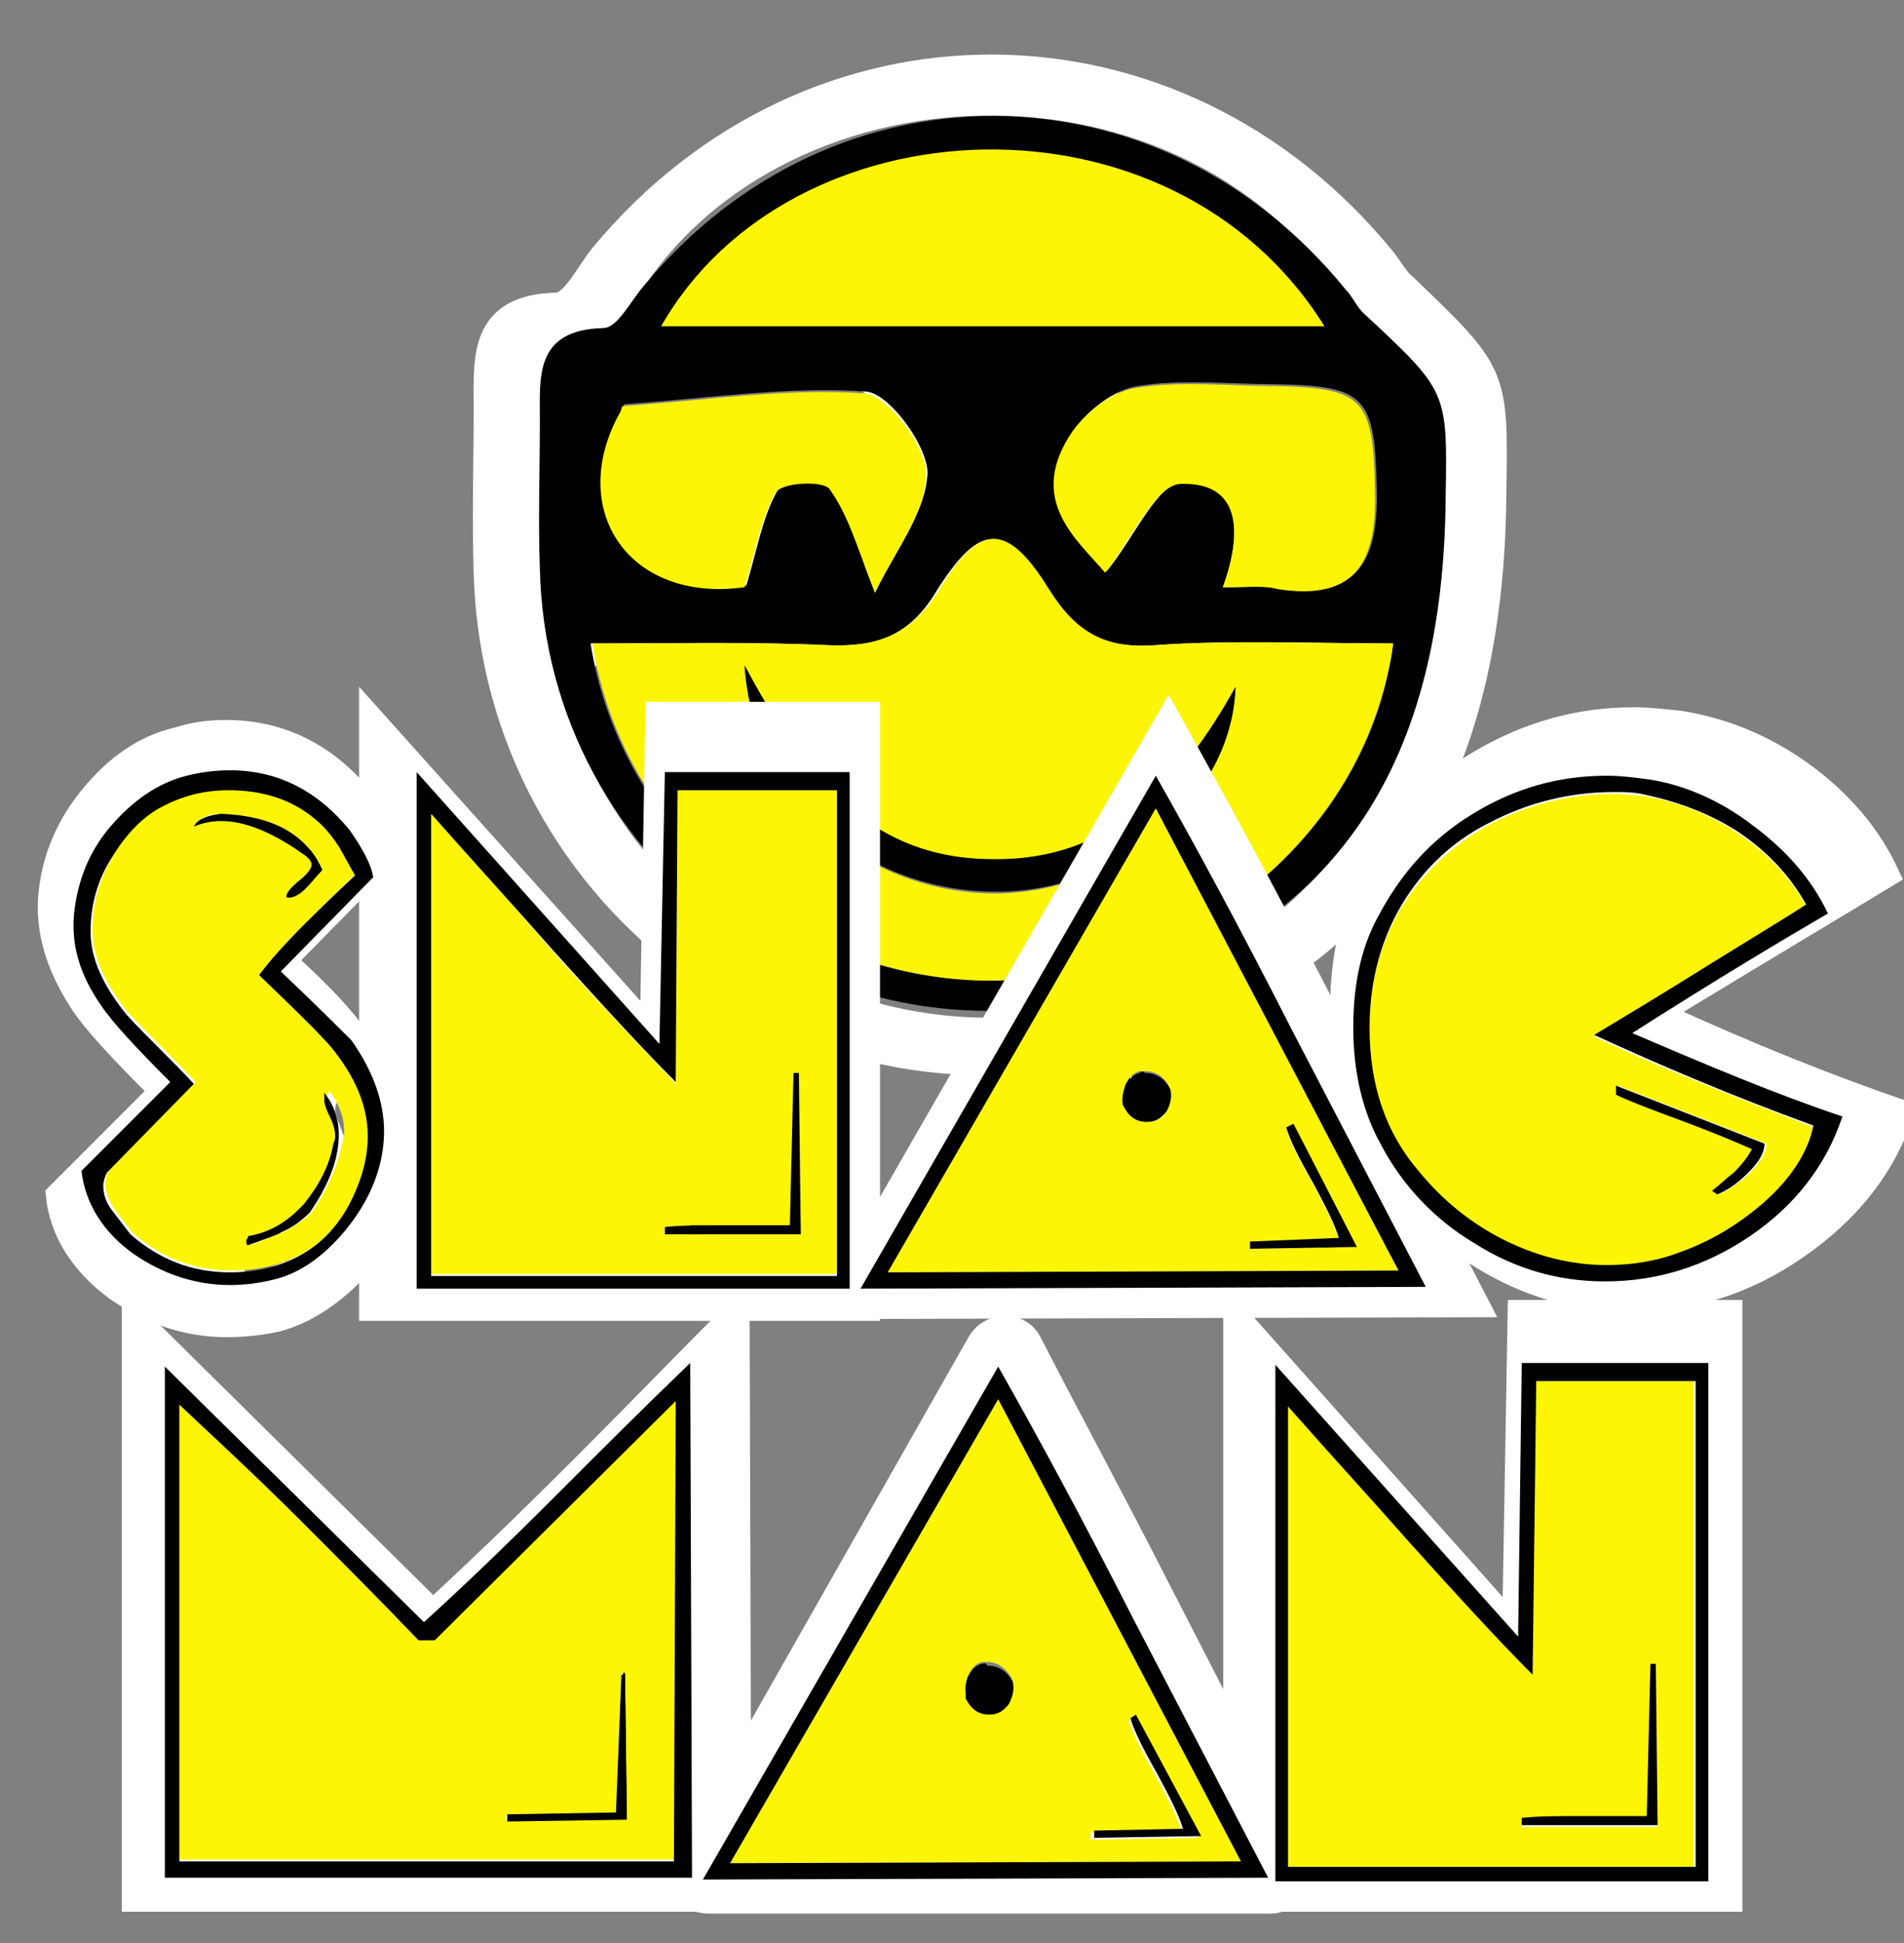<?xml version="1.0" encoding="utf-8"?>
<!-- Generator: Adobe Illustrator 24.1.3, SVG Export Plug-In . SVG Version: 6.00 Build 0)  -->
<svg version="1.1" id="Ebene_1" xmlns="http://www.w3.org/2000/svg" xmlns:xlink="http://www.w3.org/1999/xlink" x="0px" y="0px"
	 viewBox="0 0 105.1 107.2" style="enable-background:new 0 0 105.1 107.2;" xml:space="preserve">
<rect x="0" y="0" width="105.1" height="107.2" fill="#808080" stroke="none"/>
<style type="text/css">
	.st0{fill:#FFFFFF;stroke:#FFFFFF;stroke-width:1.305;stroke-miterlimit:10;}
	.st1{fill:#FCF506;}
	.st2{fill:#FFFFFF;}
	.st3{fill:#FFFFFF;stroke:#FFFFFF;stroke-width:1.154;stroke-miterlimit:10;}
	.st4{fill:#FFFFFF;stroke:#FFFFFF;stroke-width:1.158;stroke-miterlimit:10;}
</style>
<g>
	<path class="st0" d="M82.5,27.1c-0.1,16.3-6.5,26-19.8,30.3c-17.5,5.5-35.4-7.4-35.9-25.8c-0.1-3,0-6.1,0-9.1
		c0-2.7-0.3-5.6,3.9-5.7c0.9,0,1.7-1.7,2.5-2.7C44.8,0.1,64.9,0.2,76.4,14.3c0.4,0.5,0.7,1.1,1.2,1.5C82.6,20.6,82.6,20.6,82.5,27.1
		z M79.3,36.1c-5.2,0-9.9-0.2-14.7,0.1c-3.1,0.2-5-0.8-6.6-3.5c-2.6-4.2-4.2-4.2-6.8,0.1c-1.7,2.7-3.7,3.5-6.6,3.4
		C39.8,36,35,36.1,30,36.1c1.9,12,12.9,20.9,25,20.7C67.1,56.6,77.8,47.7,79.3,36.1z M34.3,16.6c13.8,0,27.2,0,40.8,0
		C65.7,1.5,42.3,2.7,34.3,16.6z M68.8,32.6c1.6,0,2.5-0.1,3.4,0c4.9,0.9,6.1-1.7,6-6c-0.1-5.7-0.7-6.4-6.1-6.5
		c-2.9,0-5.8-0.3-8.6,0.1c-1.4,0.2-3,1.4-3.9,2.6c-3,4.2,0.3,6.7,2,8.7c1.7-2,3.1-5.4,4.7-5.4C69.9,26.2,70,29.3,68.8,32.6z
		 M47.5,33c1.2-2.5,3.1-4.9,3.2-7.4c0.1-1.7-2.3-4.9-3.8-5C42,20.2,37,21,32,21.4c-0.1,0-0.1,0.3-0.2,0.4c-3,5.5,0,10.8,6.1,10.8
		c0.8,0,1.5-0.1,1.5-0.1c0.7-2.3,1-4.2,1.9-5.8c0.3-0.6,2.9-0.7,3.3-0.2C45.8,28.1,46.3,30.1,47.5,33z"/>
	<path d="M79.8,27.4C79.7,42,73.9,50.8,62,54.6c-15.7,5-31.8-6.6-32.2-23.2c-0.1-2.7,0-5.4,0-8.2c0-2.4-0.3-5,3.5-5.1
		c0.8,0,1.5-1.5,2.3-2.4C46,3.2,64,3.3,74.3,16c0.4,0.4,0.6,1,1.1,1.4C79.9,21.6,79.9,21.6,79.8,27.4z M76.9,35.5
		c-4.6,0-8.9-0.2-13.2,0.1c-2.8,0.2-4.5-0.7-5.9-3.1c-2.3-3.7-3.7-3.7-6.1,0.1c-1.5,2.5-3.3,3.1-6,3c-4.3-0.2-8.7-0.1-13.1-0.1
		c1.7,10.8,11.6,18.8,22.4,18.6C65.9,53.9,75.6,45.9,76.9,35.5z M36.5,18c12.3,0,24.4,0,36.6,0C64.7,4.5,43.7,5.6,36.5,18z
		 M67.5,32.4c1.4,0,2.3-0.1,3.1,0c4.4,0.8,5.5-1.6,5.4-5.4c-0.1-5.1-0.6-5.7-5.5-5.8c-2.6,0-5.2-0.3-7.7,0.1
		c-1.3,0.2-2.7,1.3-3.5,2.4c-2.7,3.8,0.3,6.1,1.8,7.8c1.5-1.8,2.8-4.9,4.2-4.9C68.5,26.6,68.6,29.4,67.5,32.4z M48.3,32.7
		c1.1-2.3,2.8-4.4,2.9-6.6c0-1.5-2.1-4.4-3.4-4.5c-4.4-0.3-8.9,0.4-13.3,0.7c-0.1,0-0.1,0.3-0.2,0.4c-2.7,5,0,9.7,5.5,9.7
		c0.7,0,1.4-0.1,1.4-0.1c0.6-2,0.9-3.8,1.7-5.2c0.3-0.5,2.6-0.6,3-0.2C46.8,28.4,47.3,30.2,48.3,32.7z"/>
	<path class="st1" d="M76.9,35.5c-1.4,10.4-11,18.4-21.8,18.6c-10.8,0.2-20.7-7.8-22.4-18.6c4.4,0,8.8-0.1,13.1,0.1
		c2.7,0.1,4.5-0.6,6-3c2.3-3.8,3.8-3.8,6.1-0.1c1.5,2.4,3.1,3.3,5.9,3.1C68,35.3,72.3,35.5,76.9,35.5z M68.2,37.9
		c-3,5.4-6.9,9.6-13.4,9.6c-6.6,0-10.3-4.4-13.7-10.7c0.5,7.4,6.8,12.5,13.9,12.5C61.8,49.2,68,44.1,68.2,37.9z"/>
	<path class="st1" d="M36.5,18c7.1-12.5,28.2-13.5,36.6,0C60.9,18,48.9,18,36.5,18z"/>
	<path class="st1" d="M67.5,32.4c1.1-3,1-5.8-2.3-5.7c-1.4,0-2.7,3-4.2,4.9c-1.5-1.8-4.4-4-1.8-7.8c0.8-1.1,2.2-2.2,3.5-2.4
		c2.5-0.4,5.1-0.1,7.7-0.1c4.9,0.1,5.4,0.7,5.5,5.8c0.1,3.8-1,6.1-5.4,5.4C69.8,32.3,68.9,32.4,67.5,32.4z"/>
	<path class="st1" d="M48.3,32.7c-1-2.6-1.5-4.3-2.5-5.7c-0.3-0.5-2.7-0.4-3,0.2c-0.8,1.4-1.1,3.2-1.7,5.2c0,0-0.7,0.1-1.4,0.1
		c-5.5,0-8.2-4.8-5.5-9.7c0.1-0.1,0.1-0.4,0.2-0.4c4.5-0.3,8.9-1,13.3-0.7c1.3,0.1,3.5,3,3.4,4.5C51.1,28.3,49.4,30.4,48.3,32.7z"/>
	<path d="M68.2,37.9C68,44.1,61.8,49.2,55,49.2c-7.1,0-13.4-5-13.9-12.5c3.4,6.4,7.1,10.7,13.7,10.7C61.3,47.5,65.2,43.3,68.2,37.9z
		"/>
</g>
<path class="st2" d="M68.9,74.9v29.3h25.9V73.4H84.6L84.5,92c-2.1-2.1-4.7-5-7.8-8.4C74.1,80.7,71.5,77.8,68.9,74.9z M83.8,101.2
	c1-0.1,2.3-0.2,3.9-0.2h4l0.3-9.7h0.3l0.1,10.3h-8.6L83.8,101.2L83.8,101.2z"/>
<path class="st2" d="M23.4,89.8c-2.5-2.5-5-5-7.5-7.6c-3-3-5.6-5.4-7.7-7.3V104h31.6V74.6L24.4,89.8H23.4z M29.1,101l7-0.1l0.3-8.8
	h0.2l0.2,9.2l-7.7,0.1L29.1,101L29.1,101z"/>
<path class="st2" d="M38.4,104.1l32.5-0.1L55.5,74.5L38.4,104.1z M61.4,102.1l5.7-0.2c-0.2-0.8-0.8-2-1.6-3.5
	c-0.9-1.6-1.5-2.8-1.7-3.6l0.4-0.2l4.1,7.8l-6.8,0.1L61.4,102.1L61.4,102.1z M56.3,92.4c0.1,0.5,0,1-0.3,1.4
	c-0.3,0.5-0.7,0.7-1.2,0.7c-0.7,0-1.2-0.4-1.5-1.1c-0.1-0.4,0-0.8,0.1-1.2c0.2-0.5,0.5-0.8,0.9-0.9c0.1,0,0.3,0,0.4,0
	C55.4,91.3,55.9,91.7,56.3,92.4z"/>
<polygon points="34.6,92 34.4,92 34.1,100.9 27.1,101 27.1,101.4 34.8,101.3 "/>
<path class="st3" d="M32.4,80.6c-3.3,3.3-6.1,6-8.5,8.2L7.3,72.4v32.5h33.6l-0.1-32.8C38,74.9,35.2,77.8,32.4,80.6z M39.8,104H8.2
	V74.9c2.1,1.9,4.7,4.4,7.7,7.3c2.5,2.5,5,5.1,7.5,7.6h1l15.4-15.2V104z"/>
<path d="M67.1,94.7l-0.4,0.2c0.3,0.8,0.8,2,1.7,3.6c0.8,1.5,1.4,2.7,1.6,3.5l-5.7,0.2v0.4l6.8-0.1L67.1,94.7z"/>
<path class="st4" d="M54,74l-15.9,28c-0.6,1.1-0.9,3,1.1,3h31c1.2,0,1.7-1.9,1.2-3l-7.3-14.2c-2.7-5.3-5.2-9.9-7.2-13.8
	C56.3,72.9,54.7,72.9,54,74z M39.9,100.9L54,76.2c0.6-1.1,2.3-1.1,2.9,0.1l12.8,24.7c0.6,1.1-0.2,2.4-1.5,2.4l-26.9,0.1
	C40,103.4,39.2,102,39.9,100.9z"/>
<path d="M57.3,91.3c-0.4,0.1-0.7,0.4-0.9,0.9c-0.1,0.4-0.2,0.8-0.1,1.2c0.4,0.7,0.9,1.1,1.5,1.1c0.5,0,0.9-0.2,1.2-0.7
	c0.2-0.4,0.3-0.9,0.3-1.4c-0.4-0.7-0.9-1.1-1.6-1.1C57.6,91.3,57.5,91.3,57.3,91.3z"/>
<path class="st3" d="M83.5,89.6L68.1,72.3v32.6h27.5V72.3H83.8L83.5,89.6z M84.6,73.4h10.1v30.9H68.9V74.9c2.6,2.9,5.2,5.8,7.8,8.7
	c3.1,3.5,5.7,6.3,7.8,8.4L84.6,73.4z"/>
<path class="st2" d="M21.3,42v29.3h25.9V40.5H37l-0.1,18.7c-2.1-2.1-4.7-5-7.8-8.4C26.4,47.8,23.9,44.9,21.3,42z M36.2,68.3
	c1-0.1,2.3-0.2,3.9-0.2h4l0.3-9.7h0.3l0.1,10.3h-8.6V68.3z"/>
<path class="st2" d="M14.5,53.1c0.7-0.9,1.6-2,2.9-3.2c2-1.9,3-3,3.2-3.1c-0.4-0.6-0.7-1.2-1.1-1.9c-0.4-0.7-0.9-1.3-1.5-1.7
	c-1.6-1.2-3.5-1.8-5.6-1.8c-1.7,0-3.3,0.4-4.7,1.3c-1.3,0.8-2.3,1.9-3,3.3c-0.8,1.4-1.1,2.9-1.1,4.4c0,1.7,0.8,3.5,2.3,5.3
	c1.4,1.5,2.9,2.9,4.3,4.4l-5.6,5.7c-0.2,0.3-0.2,0.5-0.2,0.8c0,0.5,0.2,1,0.6,1.7c0.4,0.5,0.8,1,1.2,1.5c1.8,1.6,3.9,2.4,6.4,2.4
	c1.4,0,2.7-0.3,3.9-0.9c1.5-0.6,2.6-1.7,3.5-3.3c0.9-1.5,1.3-3,1.3-4.7c0-1.9-0.8-3.7-2.3-5.6C18.5,57,17,55.4,14.5,53.1z M12,43.4
	c-0.6,0-1.2,0.1-1.8,0.3c0.2-0.5,0.8-0.8,1.7-0.8c3.3,0.2,5.5,1.3,6.5,3.5c-0.3,0.4-0.7,0.8-1,1.2c-0.5,0.5-0.9,0.7-1.3,0.6
	c0-0.3,0.3-0.6,0.8-1.1c0.5-0.4,0.8-0.8,0.8-1c0-0.3-0.2-0.5-0.6-0.8C15.2,44.1,13.4,43.4,12,43.4z M17.7,68.3
	c-0.5,0.5-1.1,0.9-1.9,1.3c-0.1,0-0.8,0.3-2.1,0.8c-0.1,0-0.1-0.1-0.2-0.1c0,0,0-0.1,0-0.2c0-0.1,0.1-0.2,0.1-0.2
	c1.4-0.2,2.6-0.9,3.6-2.1c1-1.1,1.6-2.3,1.8-3.8c0.1-0.2,0.1-0.4,0.1-0.6c0-0.3-0.1-0.7-0.3-1.2c-0.2-0.5-0.3-0.8-0.3-1
	c0-0.2,0.1-0.4,0.2-0.6c0.6,0.8,0.9,1.7,0.9,2.7C19.6,64.8,19,66.5,17.7,68.3z"/>
<path class="st2" d="M47.4,71.2L80,71.1L64.5,41.6L47.4,71.2z M70.5,69.2l5.7-0.2c-0.2-0.8-0.8-2-1.6-3.5C73.6,64,73,62.8,72.8,62
	l0.4-0.2l4.1,7.8l-6.8,0.1L70.5,69.2L70.5,69.2z M65.4,59.4c0.1,0.5,0,1-0.3,1.4c-0.3,0.5-0.7,0.7-1.2,0.7c-0.7,0-1.2-0.4-1.5-1.1
	c-0.1-0.4,0-0.8,0.1-1.2c0.2-0.5,0.5-0.8,0.9-0.9c0.1,0,0.3,0,0.4,0C64.5,58.4,65,58.7,65.4,59.4z"/>
<path class="st2" d="M96.2,52c3.4-2.1,5.6-3.5,6.7-4.2c-1-1.9-2.5-3.5-4.5-4.7c-1.8-1.1-3.8-1.9-6-2.4c-0.6,0-1.2-0.1-1.8-0.1
	c-2.9,0-5.6,0.6-7.9,1.9c-2.5,1.4-4.5,3.3-5.9,5.8C75.6,50.5,75,53,75,55.6c0,3.7,1,6.7,3.1,9.1c1.6,1.9,3.4,3.3,5.5,4.3
	c2.1,1,4.3,1.6,6.5,1.6c1.6,0,3.1-0.3,4.7-0.8c2-0.7,3.8-1.7,5.4-3.1c1.8-1.5,2.9-3.2,3.2-5c-5.1-1.9-9.8-3.9-14-5.8
	C91.1,55.1,93.4,53.7,96.2,52z M90.8,59.3l9.4,3.6c0,0.6-0.4,1.2-1.1,1.9c-0.6,0.5-1.2,1-2,1.4L96.9,66c0.5-0.4,0.9-0.8,1.4-1.2
	c0.6-0.5,1-1,1.2-1.5c-1-0.5-2.5-1.1-4.3-1.8c-2.2-0.8-3.6-1.4-4.3-1.7V59.3z"/>
<path class="st3" d="M15.8,53l5.9-6c-0.1-0.9-0.7-1.8-1.6-2.9c-2-2.5-4.6-3.8-7.6-3.8c-0.9,0-1.8,0.1-2.7,0.4
	C8,41.1,6.4,42.2,5,43.9c-1.4,1.7-2.1,3.5-2.3,5.4c-0.2,2,0.4,4,1.7,6c0.7,1.1,2.2,2.7,4.4,4.9l-5.7,5.7c0.2,2.1,1.4,3.9,3.3,5.3
	c1.9,1.3,3.9,2,6.1,2c0.9,0,1.9-0.1,2.8-0.3c1.5-0.4,2.9-1.3,4.2-2.6c1.2-1.3,2-2.7,2.5-4.3c0.2-0.8,0.3-1.6,0.3-2.4
	c0-1.9-0.7-3.8-2.1-5.7C19.4,56.5,17.9,54.9,15.8,53z M20,68c-0.9,1.6-2.1,2.7-3.5,3.3c-1.2,0.6-2.5,0.9-3.9,0.9
	c-2.4,0-4.5-0.8-6.4-2.4c-0.4-0.5-0.8-1-1.2-1.5c-0.4-0.6-0.6-1.2-0.6-1.7c0-0.3,0.1-0.5,0.2-0.8l5.6-5.7c-1.4-1.5-2.9-2.9-4.3-4.4
	c-1.5-1.8-2.3-3.6-2.3-5.3c0-1.5,0.4-3,1.1-4.4c0.8-1.4,1.8-2.5,3-3.3c1.4-0.9,2.9-1.3,4.7-1.3c2.1,0,4,0.6,5.6,1.8
	c0.6,0.4,1,1,1.5,1.7c0.4,0.6,0.7,1.2,1.1,1.9c-0.2,0.2-1.2,1.2-3.2,3.1c-1.3,1.3-2.2,2.4-2.9,3.2c2.5,2.4,4,3.9,4.6,4.6
	c1.5,1.9,2.3,3.8,2.3,5.6C21.4,65,20.9,66.5,20,68z"/>
<path class="st3" d="M35.9,56.7L20.4,39.4v32.9H48v-33H36.2L35.9,56.7z M37,40.5h10.1v30.9H21.3V42c2.6,2.9,5.2,5.8,7.8,8.7
	c3.1,3.5,5.7,6.3,7.8,8.4L37,40.5z"/>
<path d="M38.7,58.5h-0.3l-0.3,9.7h-4c-1.6,0-2.9,0.1-3.9,0.2v0.4h8.6L38.7,58.5z"/>
<path d="M60.4,58.4c-0.4,0.1-0.7,0.4-0.9,0.9c-0.1,0.4-0.2,0.8-0.1,1.2c0.4,0.7,0.9,1.1,1.5,1.1c0.5,0,0.9-0.2,1.2-0.7
	c0.2-0.4,0.3-0.9,0.3-1.4c-0.4-0.7-0.9-1.1-1.6-1.1C60.6,58.4,60.5,58.4,60.4,58.4z"/>
<path class="st3" d="M64.5,39.5L45.7,72.2l36-0.1l-8.5-16.4C69.8,49.1,66.9,43.8,64.5,39.5z M47.4,71.2l17.1-29.5L80,71.1L47.4,71.2
	z"/>
<path d="M70.2,61.7L69.8,62c0.3,0.8,0.8,2,1.7,3.6c0.8,1.5,1.4,2.7,1.6,3.5l-5.7,0.2v0.4l6.8-0.1L70.2,61.7z"/>
<path class="st3" d="M104.3,48.3c-1-2.2-2.6-4.1-4.8-5.7c-2.1-1.5-4.3-2.4-6.7-2.8c-0.9-0.1-1.8-0.2-2.6-0.2c-3.1,0-5.9,0.8-8.6,2.4
	s-4.6,3.8-6.1,6.7c-1,2-1.5,4.3-1.5,6.9c0,2.8,0.6,5.3,1.7,7.4c1.4,2.7,3.4,4.8,6,6.4c2.6,1.6,5.3,2.4,8.3,2.4
	c3.3,0,6.3-0.9,9.2-2.9c2.9-2,4.9-4.5,5.9-7.6c-4.1-1.4-8.6-3.2-13.4-5.4C97.3,52.5,101.5,50,104.3,48.3z M103.4,61.9
	c-0.4,1.8-1.5,3.4-3.2,5c-1.6,1.4-3.4,2.4-5.4,3.1c-1.5,0.5-3.1,0.8-4.7,0.8c-2.3,0-4.4-0.5-6.5-1.6c-2.1-1-3.9-2.5-5.5-4.4
	c-2.1-2.4-3.1-5.5-3.1-9.1c0-2.7,0.6-5.1,1.8-7.2c1.4-2.5,3.3-4.5,5.9-5.8c2.4-1.3,5-1.9,7.9-1.9c0.6,0,1.2,0,1.8,0.1
	c2.2,0.4,4.2,1.2,6,2.4c2,1.3,3.5,2.8,4.5,4.7c-1.1,0.7-3.3,2-6.7,4.2c-2.8,1.7-5.1,3.1-6.8,4.1C93.6,58,98.3,59.9,103.4,61.9z"/>
<path d="M99.4,63.4c-0.2,0.5-0.6,1-1.2,1.5c-0.5,0.4-0.9,0.8-1.4,1.2l0.3,0.2c0.8-0.4,1.4-0.8,2-1.4c0.7-0.7,1.1-1.3,1.1-1.9
	l-9.4-3.6v0.5c0.7,0.3,2.2,0.9,4.3,1.7C97,62.2,98.4,62.8,99.4,63.4z"/>
<path class="st1" d="M23.8,44.9v25.4h22.4V43.6h-8.8l-0.1,16.2c-1.8-1.9-4.1-4.3-6.8-7.3C28.3,49.9,26,47.4,23.8,44.9z M36.7,67.7
	c0.9-0.1,2-0.1,3.4-0.1h3.5l0.2-8.4h0.3l0.1,8.9h-7.5C36.7,68.1,36.7,67.7,36.7,67.7z"/>
<path class="st1" d="M14.4,53.7c0.6-0.8,1.4-1.7,2.5-2.8c1.7-1.7,2.6-2.6,2.8-2.7c-0.3-0.5-0.6-1.1-0.9-1.6
	c-0.4-0.6-0.8-1.1-1.3-1.5c-1.4-1.1-3-1.6-4.8-1.6c-1.5,0-2.9,0.4-4,1.1c-1.1,0.7-2,1.6-2.6,2.9c-0.7,1.2-1,2.5-1,3.8
	c0,1.5,0.7,3,2,4.6c1.2,1.3,2.5,2.5,3.7,3.8l-4.8,4.9c-0.1,0.2-0.2,0.5-0.2,0.7c0,0.4,0.2,0.9,0.5,1.4c0.3,0.4,0.7,0.9,1,1.3
	c1.6,1.4,3.4,2.1,5.5,2.1c1.2,0,2.3-0.2,3.4-0.7c1.3-0.6,2.3-1.5,3.1-2.9c0.8-1.3,1.1-2.6,1.1-4c0-1.6-0.7-3.2-2-4.9
	C17.8,57,16.5,55.7,14.4,53.7z M12.2,45.3c-0.5,0-1,0.1-1.5,0.3c0.2-0.4,0.7-0.7,1.5-0.7c2.9,0.1,4.8,1.2,5.6,3.1
	c-0.3,0.3-0.6,0.7-0.9,1c-0.4,0.4-0.8,0.6-1.1,0.5c0-0.2,0.2-0.5,0.7-0.9c0.5-0.4,0.7-0.7,0.7-0.9c0-0.2-0.2-0.4-0.5-0.7
	C15,45.9,13.4,45.3,12.2,45.3z M17.2,66.9c-0.4,0.4-1,0.8-1.6,1.1c-0.1,0-0.7,0.3-1.8,0.7c-0.1,0-0.1-0.1-0.1-0.1c0,0,0-0.1,0-0.2
	c0-0.1,0.1-0.1,0.1-0.2c1.2-0.2,2.2-0.8,3.1-1.8c0.8-0.9,1.4-2,1.6-3.3c0.1-0.2,0.1-0.3,0.1-0.5c0-0.2-0.1-0.6-0.3-1
	s-0.3-0.7-0.3-0.9c0-0.2,0.1-0.4,0.2-0.5c0.5,0.7,0.8,1.4,0.8,2.3C18.8,63.8,18.3,65.3,17.2,66.9z"/>
<path class="st1" d="M49,70.2l28.2-0.1L63.8,44.6L49,70.2z M69,68.5l4.9-0.1c-0.2-0.7-0.7-1.7-1.4-3c-0.8-1.4-1.3-2.4-1.5-3.1
	l0.3-0.2l3.5,6.7L69,68.9C69,68.9,69,68.5,69,68.5z M64.6,60.1c0.1,0.5,0,0.9-0.2,1.2c-0.2,0.4-0.6,0.6-1.1,0.6
	c-0.6,0-1-0.3-1.3-0.9c-0.1-0.4,0-0.7,0.1-1.1c0.2-0.4,0.4-0.7,0.8-0.8c0.1,0,0.2,0,0.3,0C63.8,59.1,64.3,59.4,64.6,60.1z"/>
<path class="st1" d="M93.9,53.6c2.9-1.8,4.8-3,5.8-3.6c-0.9-1.6-2.2-3-3.9-4.1c-1.5-1-3.3-1.7-5.2-2c-0.5,0-1-0.1-1.5-0.1
	c-2.5,0-4.8,0.6-6.9,1.7c-2.2,1.2-3.9,2.9-5.1,5c-1,1.9-1.5,3.9-1.5,6.3c0,3.2,0.9,5.8,2.7,7.9c1.4,1.6,2.9,2.9,4.7,3.8
	c1.8,0.9,3.7,1.4,5.7,1.4c1.4,0,2.7-0.2,4-0.7c1.7-0.6,3.3-1.5,4.6-2.7c1.5-1.3,2.5-2.8,2.8-4.3c-4.4-1.7-8.5-3.3-12.1-5
	C89.5,56.3,91.5,55.1,93.9,53.6z M89.3,59.9l8.2,3.2c0,0.5-0.3,1-0.9,1.6c-0.5,0.5-1.1,0.9-1.7,1.2l-0.3-0.2c0.4-0.3,0.8-0.7,1.2-1
	c0.5-0.4,0.8-0.8,1-1.3c-0.9-0.4-2.1-1-3.7-1.5c-1.9-0.7-3.1-1.2-3.8-1.5C89.3,60.4,89.3,59.9,89.3,59.9z"/>
<path d="M15.5,53.6l5.1-5.2c-0.1-0.7-0.6-1.6-1.3-2.6c-1.8-2.2-4-3.3-6.6-3.3c-0.8,0-1.6,0.1-2.4,0.3c-1.6,0.4-3,1.4-4.2,2.8
	s-1.8,3-2,4.7c-0.2,1.8,0.3,3.5,1.5,5.2c0.6,0.9,1.9,2.3,3.8,4.2l-4.9,4.9c0.2,1.8,1.2,3.4,2.9,4.6c1.6,1.1,3.4,1.7,5.3,1.7
	c0.8,0,1.6-0.1,2.4-0.3c1.3-0.3,2.5-1.1,3.6-2.3c1-1.1,1.8-2.4,2.2-3.8c0.2-0.7,0.3-1.4,0.3-2.1c0-1.6-0.6-3.3-1.8-5
	C18.6,56.6,17.3,55.3,15.5,53.6z M19.2,66.6c-0.8,1.4-1.8,2.3-3.1,2.9c-1.1,0.5-2.2,0.7-3.4,0.7c-2.1,0-3.9-0.7-5.5-2.1
	c-0.3-0.4-0.7-0.9-1-1.3c-0.4-0.5-0.5-1-0.5-1.4c0-0.2,0.1-0.5,0.2-0.7l4.8-4.9c-1.2-1.3-2.5-2.5-3.7-3.8c-1.3-1.6-2-3.1-2-4.6
	c0-1.3,0.3-2.6,1-3.8c0.7-1.2,1.5-2.2,2.6-2.9c1.2-0.7,2.5-1.1,4-1.1c1.9,0,3.5,0.5,4.8,1.6c0.5,0.4,0.9,0.9,1.3,1.5
	c0.3,0.5,0.6,1.1,0.9,1.6c-0.1,0.1-1.1,1-2.8,2.7c-1.1,1.1-1.9,2-2.5,2.8c2.1,2,3.5,3.4,4,4c1.3,1.6,2,3.2,2,4.9
	C20.3,64,19.9,65.3,19.2,66.6z"/>
<path d="M17.2,47.7c0,0.2-0.2,0.5-0.7,0.9c-0.5,0.4-0.7,0.7-0.7,0.9c0.3,0.1,0.7-0.1,1.1-0.5c0.3-0.3,0.6-0.7,0.9-1
	C16.9,46,15,45,12.2,44.9c-0.8,0.1-1.3,0.3-1.5,0.7c0.5-0.2,1-0.3,1.5-0.3c1.3,0,2.8,0.6,4.5,1.8C17,47.3,17.2,47.5,17.2,47.7z"/>
<path d="M17.9,60.7c0,0.2,0.1,0.5,0.3,0.9s0.3,0.8,0.3,1c0,0.2,0,0.3-0.1,0.5c-0.2,1.2-0.8,2.3-1.6,3.3c-0.9,1-1.9,1.6-3.1,1.8
	c0,0,0,0.1-0.1,0.2c0,0.1,0,0.1,0,0.2c0,0.1,0.1,0.1,0.1,0.1c1.1-0.4,1.7-0.6,1.8-0.7c0.7-0.3,1.2-0.7,1.6-1.1
	c1.1-1.6,1.6-3,1.6-4.3c0-0.9-0.3-1.7-0.8-2.3C17.9,60.4,17.9,60.6,17.9,60.7z"/>
<path d="M36.4,57.6l-13.4-15v28.5h23.9V42.6H36.7L36.4,57.6z M37.4,43.6h8.8v26.8H23.8V44.9c2.2,2.5,4.5,5,6.7,7.5
	c2.7,3,5,5.5,6.8,7.3L37.4,43.6z"/>
<path d="M44.1,59.2h-0.3l-0.2,8.4h-3.5c-1.4,0-2.5,0-3.4,0.1v0.4h7.5L44.1,59.2z"/>
<path d="M62.9,59.2c-0.4,0.1-0.6,0.4-0.8,0.8C62,60.3,61.9,60.6,62,61c0.3,0.6,0.7,0.9,1.3,0.9c0.5,0,0.8-0.2,1.1-0.6
	c0.2-0.4,0.3-0.8,0.2-1.2c-0.3-0.6-0.8-0.9-1.4-0.9C63.1,59.1,63,59.1,62.9,59.2z"/>
<path d="M63.8,42.8L47.5,71.1L78.7,71l-7.4-14.2C68.4,51.1,65.9,46.5,63.8,42.8z M49,70.2l14.8-25.6l13.4,25.5L49,70.2z"/>
<path d="M71.4,62L71,62.2c0.2,0.7,0.7,1.7,1.5,3.1c0.7,1.3,1.2,2.3,1.4,3L69,68.5v0.4l5.9-0.1L71.4,62z"/>
<path d="M100.9,50.4c-0.9-1.9-2.3-3.5-4.2-4.9C95,44.2,93,43.3,91,43c-0.8-0.1-1.5-0.2-2.3-0.2c-2.7,0-5.1,0.7-7.4,2.1
	c-2.3,1.4-4,3.3-5.3,5.8c-0.9,1.7-1.3,3.7-1.3,6c0,2.4,0.5,4.6,1.5,6.4c1.2,2.3,3,4.2,5.2,5.5c2.2,1.4,4.6,2.1,7.2,2.1
	c2.8,0,5.5-0.8,8-2.5c2.5-1.7,4.2-3.9,5.1-6.6c-3.6-1.2-7.4-2.8-11.6-4.6C94.8,54,98.5,51.8,100.9,50.4z M100.1,62.1
	c-0.3,1.5-1.3,3-2.8,4.3c-1.4,1.2-2.9,2.1-4.6,2.7c-1.3,0.5-2.7,0.7-4,0.7c-2,0-3.9-0.5-5.7-1.4c-1.8-0.9-3.4-2.2-4.7-3.8
	c-1.8-2.1-2.7-4.7-2.7-7.9c0-2.3,0.5-4.4,1.5-6.3c1.2-2.2,2.9-3.9,5.1-5c2.1-1.1,4.4-1.7,6.9-1.7c0.5,0,1,0,1.5,0.1
	c1.9,0.4,3.6,1,5.2,2c1.7,1.1,3,2.5,3.9,4.1c-0.9,0.6-2.9,1.8-5.8,3.6c-2.4,1.5-4.4,2.7-5.9,3.6C91.7,58.8,95.7,60.5,100.1,62.1z"/>
<path d="M96.7,63.4c-0.2,0.4-0.5,0.8-1,1.3c-0.4,0.3-0.8,0.7-1.2,1l0.3,0.2c0.7-0.3,1.2-0.7,1.7-1.2c0.6-0.6,0.9-1.1,0.9-1.6
	l-8.2-3.2v0.5c0.6,0.3,1.9,0.8,3.8,1.5C94.6,62.5,95.8,63,96.7,63.4z"/>
<path class="st1" d="M71.1,77.6V103h22.4V76.2h-8.8l-0.1,16.2c-1.8-1.9-4.1-4.3-6.8-7.3C75.6,82.6,73.4,80,71.1,77.6z M84,100.4
	c0.9-0.1,2-0.1,3.4-0.1h3.5l0.2-8.4h0.3l0.1,8.9H84V100.4z"/>
<path class="st1" d="M23.1,90.4c-2.2-2.2-4.4-4.4-6.5-6.6c-2.6-2.6-4.8-4.7-6.7-6.4v25.2h27.4V77.2L23.9,90.4H23.1z M28,100.1
	L34,100l0.3-7.7h0.2l0.1,8l-6.7,0.1L28,100.1L28,100.1z"/>
<path class="st1" d="M40.3,102.8l28.2-0.1L55.1,77.2L40.3,102.8z M60.3,101.1l4.9-0.1c-0.2-0.7-0.7-1.7-1.4-3
	c-0.8-1.4-1.3-2.4-1.5-3.1l0.3-0.2l3.5,6.7l-5.9,0.1V101.1z M55.9,92.7c0.1,0.5,0,0.9-0.2,1.2c-0.2,0.4-0.6,0.6-1.1,0.6
	c-0.6,0-1-0.3-1.3-0.9c-0.1-0.4,0-0.7,0.1-1.1c0.2-0.4,0.4-0.7,0.8-0.8c0.1,0,0.2,0,0.3,0C55.1,91.7,55.6,92.1,55.9,92.7z"/>
<polygon points="34.5,92.4 34.3,92.4 34,100 28,100.1 28,100.5 34.6,100.4 "/>
<path d="M30.8,82.4c-2.9,2.9-5.3,5.2-7.4,7.1L9.1,75.4v28.2h29.1l-0.1-28.4C35.6,77.6,33.2,80,30.8,82.4z M37.2,102.7H9.9V77.5
	c1.8,1.7,4.1,3.8,6.7,6.4c2.2,2.2,4.4,4.4,6.5,6.6h0.9l13.3-13.2L37.2,102.7L37.2,102.7z"/>
<path d="M62.7,94.6l-0.3,0.2c0.2,0.7,0.7,1.7,1.5,3.1c0.7,1.3,1.2,2.3,1.4,3l-4.9,0.1v0.4l5.9-0.1L62.7,94.6z"/>
<path d="M55.1,75.4l-16.3,28.3l31.2-0.1l-7.4-14.2C59.7,83.7,57.2,79.1,55.1,75.4z M40.3,102.8l14.8-25.6l13.4,25.5L40.3,102.8z"/>
<path d="M54.2,91.8c-0.4,0.1-0.6,0.4-0.8,0.8c-0.1,0.3-0.1,0.7-0.1,1.1c0.3,0.6,0.7,0.9,1.3,0.9c0.5,0,0.8-0.2,1.1-0.6
	c0.2-0.4,0.3-0.8,0.2-1.2c-0.3-0.6-0.8-0.9-1.4-0.9C54.4,91.7,54.3,91.8,54.2,91.8z"/>
<path d="M83.8,90.3l-13.4-15v28.5h23.9V75.2H84L83.8,90.3z M84.8,76.2h8.8V103H71.1V77.6c2.2,2.5,4.5,5,6.7,7.5c2.7,3,5,5.5,6.8,7.3
	L84.8,76.2z"/>
<path d="M91.4,91.8h-0.3l-0.2,8.4h-3.5c-1.4,0-2.5,0-3.4,0.1v0.4h7.5L91.4,91.8z"/>
</svg>
